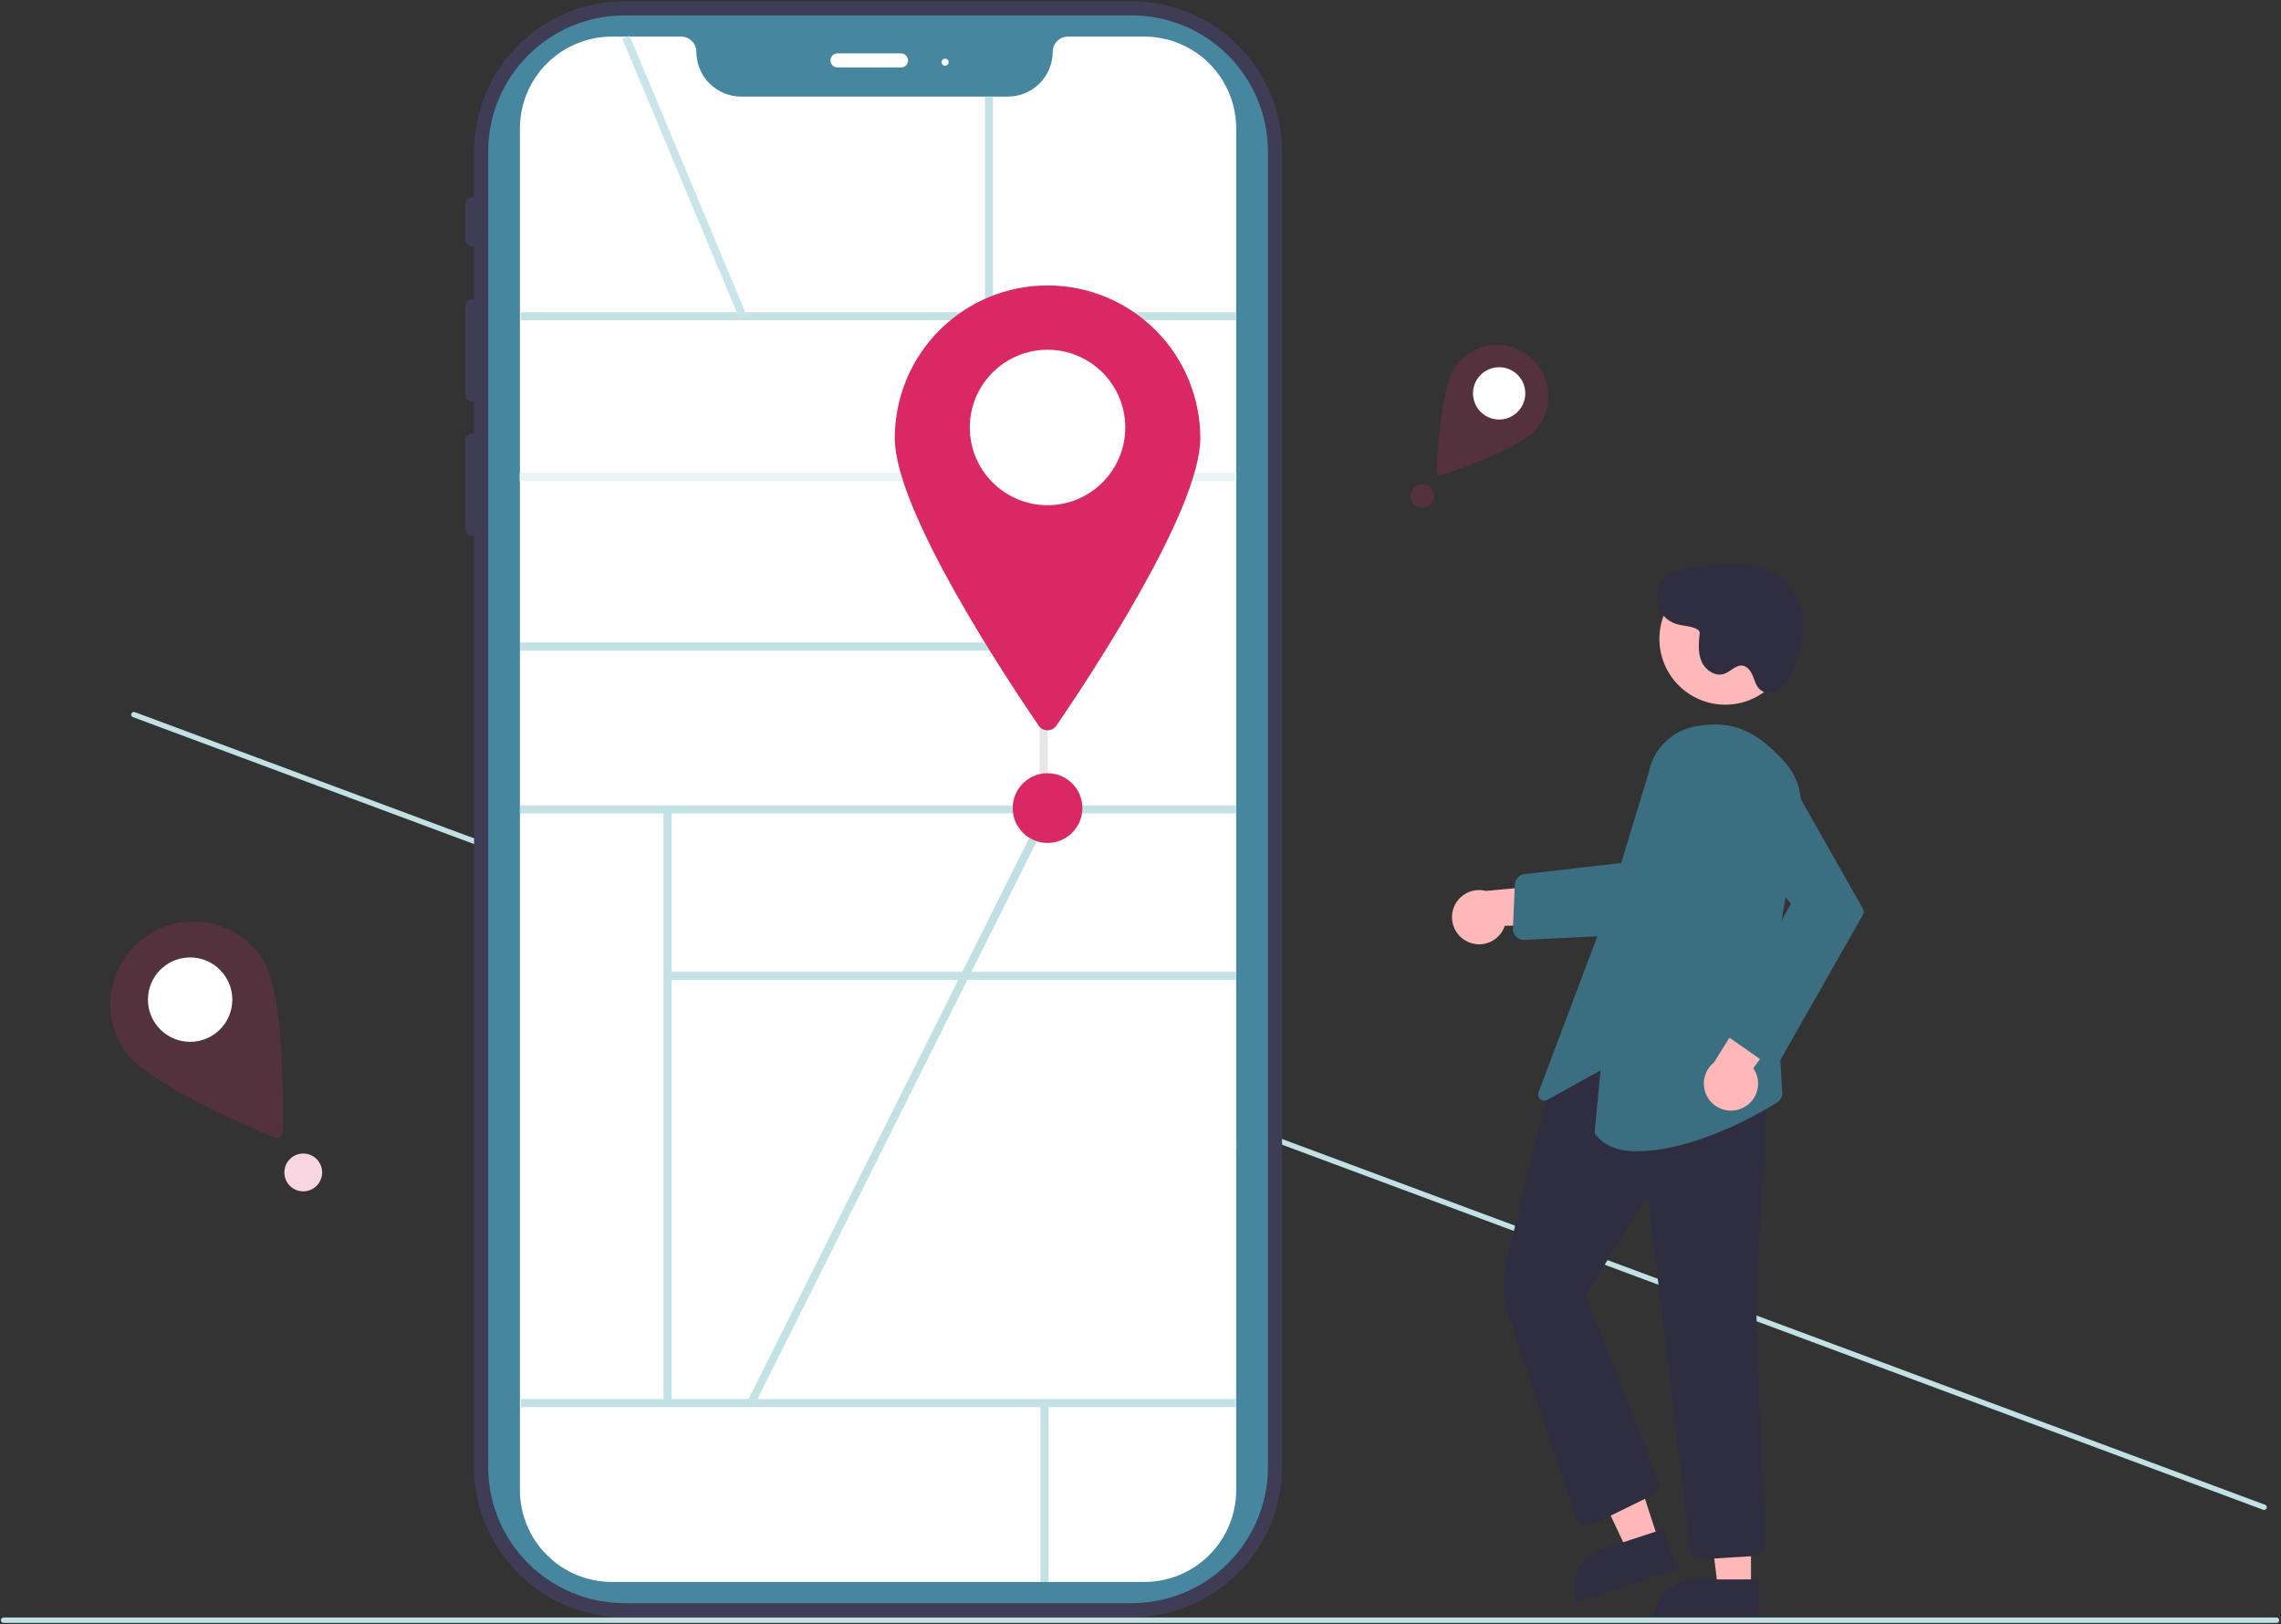 <svg width="851" height="606" viewBox="0 0 851 606" fill="none" xmlns="http://www.w3.org/2000/svg">
<rect x="0" y="0" width="851" height="606" fill="#333333" stroke="none"/>
<g clip-path="url(#clip0_285_999)">
<path d="M845.645 562.71C845.552 562.958 845.365 563.16 845.124 563.27C844.883 563.38 844.608 563.39 844.359 563.299L49.598 267.563C49.35 267.47 49.149 267.283 49.039 267.042C48.929 266.801 48.92 266.526 49.012 266.278C49.104 266.03 49.291 265.829 49.532 265.718C49.773 265.608 50.047 265.597 50.296 265.689L845.057 561.424C845.305 561.517 845.506 561.705 845.616 561.946C845.726 562.187 845.737 562.462 845.645 562.71Z" fill="#C1E1E4"/>
<path d="M422.282 0.494H232.903C218.047 0.511 203.804 6.42 193.3 16.924C182.795 27.429 176.886 41.672 176.869 56.527V73.645C176.481 73.538 176.072 73.523 175.677 73.601C175.281 73.679 174.909 73.847 174.59 74.094C174.271 74.34 174.013 74.657 173.838 75.02C173.662 75.383 173.573 75.782 173.578 76.185V89.348C173.573 89.751 173.662 90.15 173.838 90.513C174.013 90.876 174.271 91.193 174.59 91.439C174.909 91.686 175.281 91.855 175.677 91.932C176.072 92.01 176.481 91.995 176.869 91.888V111.82C176.481 111.713 176.072 111.697 175.677 111.775C175.281 111.853 174.909 112.022 174.59 112.268C174.271 112.514 174.013 112.832 173.838 113.194C173.662 113.557 173.573 113.956 173.578 114.359V147.268C173.573 147.671 173.662 148.07 173.838 148.433C174.013 148.796 174.271 149.113 174.59 149.359C174.909 149.606 175.281 149.774 175.677 149.852C176.072 149.93 176.481 149.915 176.869 149.808V161.841C176.481 161.734 176.072 161.719 175.677 161.797C175.281 161.875 174.909 162.043 174.59 162.29C174.271 162.536 174.013 162.853 173.838 163.216C173.662 163.579 173.573 163.978 173.578 164.381V197.29C173.573 197.693 173.662 198.092 173.838 198.455C174.013 198.818 174.271 199.135 174.59 199.381C174.909 199.627 175.281 199.796 175.677 199.874C176.072 199.952 176.481 199.936 176.869 199.829V547.353C176.886 562.209 182.795 576.451 193.3 586.956C203.804 597.461 218.047 603.37 232.903 603.386H422.282C437.138 603.37 451.38 597.461 461.885 586.956C472.39 576.451 478.299 562.209 478.315 547.353V56.527C478.299 41.672 472.39 27.429 461.885 16.924C451.38 6.42 437.138 0.511 422.282 0.494ZM466.468 547.353C466.455 559.068 461.795 570.299 453.512 578.583C445.228 586.866 433.997 591.526 422.282 591.539H232.903C221.188 591.526 209.957 586.866 201.673 578.583C193.389 570.299 188.73 559.068 188.717 547.353V56.527C188.73 44.813 193.389 33.581 201.673 25.298C209.957 17.014 221.188 12.355 232.903 12.341H422.282C433.997 12.355 445.228 17.014 453.512 25.298C461.795 33.581 466.455 44.813 466.468 56.527V547.353Z" fill="#3F3D56"/>
<path d="M422.282 598.121H232.903C219.443 598.106 206.539 592.752 197.021 583.235C187.504 573.717 182.15 560.813 182.135 547.353V56.528C182.15 43.068 187.504 30.164 197.021 20.646C206.539 11.129 219.443 5.775 232.903 5.76H422.282C435.742 5.775 448.646 11.129 458.164 20.646C467.681 30.164 473.035 43.068 473.05 56.528V547.353C473.035 560.813 467.681 573.717 458.164 583.235C448.646 592.752 435.742 598.106 422.282 598.121Z" fill="#46879F"/>
<path d="M426.962 590.222H228.223C219.145 590.212 210.442 586.601 204.023 580.182C197.604 573.763 193.993 565.06 193.982 555.982V47.898C193.993 38.82 197.604 30.117 204.023 23.698C210.442 17.278 219.145 13.668 228.223 13.657H254.141C255.641 13.659 257.08 14.256 258.141 15.317C259.202 16.378 259.799 17.816 259.8 19.317C259.805 23.749 261.568 27.999 264.703 31.133C267.837 34.267 272.086 36.03 276.519 36.035H376.034C380.466 36.03 384.716 34.267 387.85 31.133C390.985 27.999 392.748 23.749 392.753 19.317C392.754 17.816 393.351 16.378 394.412 15.317C395.473 14.256 396.911 13.659 398.412 13.657H426.962C436.04 13.668 444.744 17.278 451.163 23.698C457.582 30.117 461.193 38.82 461.203 47.898V555.982C461.193 565.06 457.582 573.763 451.163 580.182C444.744 586.601 436.041 590.212 426.962 590.222Z" fill="white"/>
<path d="M336.149 25.176H312.455C311.757 25.176 311.087 24.898 310.593 24.404C310.1 23.911 309.822 23.241 309.822 22.543C309.822 21.845 310.1 21.175 310.593 20.681C311.087 20.188 311.757 19.91 312.455 19.91H336.149C336.848 19.91 337.517 20.188 338.011 20.681C338.505 21.175 338.782 21.845 338.782 22.543C338.782 23.241 338.505 23.911 338.011 24.404C337.517 24.898 336.848 25.176 336.149 25.176Z" fill="white"/>
<path d="M352.603 24.517C353.33 24.517 353.92 23.928 353.92 23.201C353.92 22.474 353.33 21.885 352.603 21.885C351.876 21.885 351.287 22.474 351.287 23.201C351.287 23.928 351.876 24.517 352.603 24.517Z" fill="white"/>
<path d="M461.262 116.494H194.262V119.494H461.262V116.494Z" fill="#C2E2E5"/>
<path d="M461.263 176.494H193.877V179.494H461.263V176.494Z" fill="#E8F4F5"/>
<path d="M461.187 300.494H193.992V303.494H461.187V300.494Z" fill="#C2E2E5"/>
<path d="M461.258 424.994H194.328V427.994H461.258V424.994Z" fill="white"/>
<path d="M461.158 521.994H194.328V524.994H461.158V521.994Z" fill="#C2E1E5"/>
<path d="M390.869 117.994H387.869V301.994H390.869V117.994Z" fill="#E6E6E6"/>
<path d="M250.555 301.94H247.555V522.994H250.555V301.94Z" fill="#C2E1E5"/>
<path d="M461.203 362.576H249.055V365.576H461.203V362.576Z" fill="#C2E2E5"/>
<path d="M391.191 522.994H388.191V590.223H391.191V522.994Z" fill="#C2E1E5"/>
<path d="M388.871 239.723H194.035V242.723H388.871V239.723Z" fill="#C2E1E5"/>
<path d="M234.897 13.332L232.17 14.473L275.735 118.573L278.462 117.432L234.897 13.332Z" fill="#C9E5E9"/>
<path d="M370.461 36.035H367.461V117.994H370.461V36.035Z" fill="#C2E2E5"/>
<path d="M447.818 163.494C447.818 190.374 406.259 253.01 394.114 270.741C393.747 271.277 393.256 271.715 392.681 272.018C392.107 272.321 391.468 272.48 390.818 272.48C390.169 272.48 389.53 272.321 388.955 272.018C388.381 271.715 387.889 271.277 387.523 270.741C375.378 253.01 333.818 190.374 333.818 163.494C333.818 148.377 339.824 133.879 350.513 123.189C361.203 112.499 375.701 106.494 390.818 106.494C405.936 106.494 420.434 112.499 431.123 123.189C441.813 133.879 447.818 148.377 447.818 163.494Z" fill="#D92863"/>
<path d="M390.818 188.494C406.835 188.494 419.818 175.51 419.818 159.494C419.818 143.478 406.835 130.494 390.818 130.494C374.802 130.494 361.818 143.478 361.818 159.494C361.818 175.51 374.802 188.494 390.818 188.494Z" fill="white"/>
<path d="M388.918 302.857L279.092 522.289L281.774 523.632L391.6 304.199L388.918 302.857Z" fill="#E6E6E6"/>
<path d="M388.918 302.857L279.092 522.289L281.774 523.632L391.6 304.199L388.918 302.857Z" fill="url(#paint0_linear_285_999)" fill-opacity="0.2"/>
<path d="M547.088 351.124C548.383 351.82 549.814 352.224 551.282 352.307C552.75 352.39 554.218 352.15 555.583 351.604C556.948 351.058 558.177 350.22 559.183 349.148C560.188 348.076 560.947 346.796 561.405 345.399L597.134 344.781L586.645 329.458L554.324 332.394C551.926 331.78 549.386 332.067 547.186 333.201C544.986 334.335 543.278 336.236 542.386 338.545C541.494 340.854 541.48 343.41 542.347 345.728C543.213 348.047 544.9 349.967 547.088 351.124H547.088Z" fill="#FFB8B8"/>
<path d="M568.537 350.678C567.983 350.678 567.435 350.566 566.926 350.348C566.417 350.131 565.957 349.812 565.574 349.412C565.191 349.012 564.893 348.539 564.698 348.02C564.503 347.502 564.415 346.95 564.439 346.396L565.161 330.013C565.2 329.037 565.588 328.108 566.254 327.394C566.92 326.679 567.82 326.228 568.79 326.12L610.181 321.373L608.794 348.675L568.74 350.672C568.672 350.676 568.604 350.678 568.537 350.678Z" fill="#3B6E81"/>
<path d="M618.945 575.249L607.291 579.055L587.064 535.915L604.264 530.298L618.945 575.249Z" fill="#FFB8B8"/>
<path d="M625.608 585.574L588.031 597.847L587.876 597.372C587.248 595.451 587.005 593.426 587.161 591.411C587.316 589.397 587.867 587.432 588.781 585.63C589.696 583.829 590.956 582.225 592.491 580.91C594.025 579.596 595.804 578.596 597.724 577.969L597.725 577.968L620.676 570.473L625.608 585.574Z" fill="#2F2E41"/>
<path d="M653.272 593.29L641.012 593.289L635.18 546.001L653.274 546.002L653.272 593.29Z" fill="#FFB8B8"/>
<path d="M656.398 605.174L616.867 605.172V604.672C616.867 602.652 617.265 600.651 618.038 598.784C618.812 596.917 619.945 595.221 621.374 593.793C622.803 592.364 624.499 591.23 626.366 590.457C628.232 589.684 630.233 589.286 632.254 589.286H632.255L656.398 589.287L656.398 605.174Z" fill="#2F2E41"/>
<path d="M634.651 581.78C633.649 581.779 632.681 581.411 631.932 580.745C631.182 580.08 630.702 579.163 630.583 578.168L614.776 446.023L591.638 483.165L618.786 552.542C619.155 553.501 619.154 554.563 618.781 555.521C618.408 556.479 617.691 557.263 616.771 557.72L593.741 568.989C593.215 569.246 592.64 569.388 592.056 569.405C591.471 569.422 590.889 569.313 590.349 569.086C589.81 568.859 589.325 568.519 588.928 568.09C588.531 567.66 588.23 567.15 588.046 566.595L562.524 489.486C560.602 483.683 560.351 477.457 561.8 471.518L578.302 403.796L578.495 403.69L615.694 383.314L615.907 383.393L659.715 399.382L655.13 486.199L658.461 576.308C658.507 577.378 658.129 578.424 657.41 579.218C656.691 580.012 655.688 580.491 654.618 580.552L634.907 581.773C634.821 581.777 634.736 581.78 634.651 581.78Z" fill="#2F2E41"/>
<path d="M610.521 429.53C603.976 429.53 598.462 427.666 595.011 422.926L594.9 422.774L597.133 399.348L577.278 410.37C576.866 410.598 576.394 410.695 575.926 410.646C575.457 410.598 575.015 410.407 574.659 410.1C574.302 409.792 574.049 409.382 573.932 408.926C573.816 408.47 573.843 407.989 574.009 407.548L598.77 341.789L615.12 288.222C615.931 283.935 618.025 279.995 621.125 276.924C624.224 273.853 628.184 271.796 632.478 271.026C647.043 268.351 655.718 273.265 665.735 284.171C668.158 286.824 669.942 289.996 670.951 293.445C671.961 296.893 672.17 300.526 671.561 304.067L662.085 358.228L664.869 406.788C665.082 407.626 665.025 408.509 664.706 409.311C664.386 410.114 663.822 410.795 663.092 411.257C655.347 416.187 631.599 429.528 610.521 429.53Z" fill="#3B6E81"/>
<path d="M643.657 262.915C657.221 262.915 668.218 251.919 668.218 238.354C668.218 224.789 657.221 213.793 643.657 213.793C630.092 213.793 619.096 224.789 619.096 238.354C619.096 251.919 630.092 262.915 643.657 262.915Z" fill="#FFB8B8"/>
<path d="M650.053 413.432C651.389 412.819 652.575 411.921 653.527 410.8C654.478 409.68 655.173 408.364 655.561 406.946C655.949 405.529 656.022 404.043 655.774 402.594C655.526 401.145 654.963 399.768 654.125 398.56L675.189 369.693L656.64 368.813L639.481 396.361C637.545 397.903 636.242 400.101 635.819 402.54C635.396 404.978 635.882 407.488 637.185 409.592C638.488 411.696 640.518 413.249 642.889 413.957C645.261 414.665 647.81 414.478 650.053 413.432Z" fill="#FFB8B8"/>
<path d="M661.461 397.142C660.433 397.289 659.388 397.04 658.536 396.446L644.591 386.722C643.752 386.142 643.161 385.269 642.934 384.275C642.706 383.281 642.859 382.238 643.362 381.351L668.188 337.18L643.219 307.124C641.907 305.546 640.939 303.712 640.375 301.739C639.812 299.766 639.665 297.697 639.944 295.664C640.224 293.632 640.923 291.679 641.999 289.931C643.074 288.184 644.501 286.679 646.19 285.513C647.878 284.347 649.791 283.545 651.806 283.159C653.821 282.773 655.895 282.81 657.895 283.269C659.895 283.727 661.777 284.598 663.423 285.824C665.068 287.05 666.44 288.605 667.452 290.39L695.022 339.051C695.217 339.398 695.32 339.789 695.319 340.186C695.319 340.584 695.216 340.975 695.021 341.321L664.445 395.109C664.163 395.605 663.781 396.036 663.323 396.376C662.864 396.715 662.341 396.956 661.785 397.082C661.677 397.107 661.569 397.127 661.461 397.142Z" fill="#3B6E81"/>
<path d="M633.841 235.219C631.41 233.404 628.045 233.687 625.164 232.736C623.45 232.17 621.914 231.163 620.711 229.816C619.508 228.469 618.68 226.829 618.311 225.061C617.942 223.293 618.044 221.459 618.607 219.743C619.171 218.028 620.175 216.49 621.52 215.285C624.631 212.497 629.057 211.864 633.202 211.354C638.882 210.656 644.617 209.956 650.312 210.512C656.007 211.067 661.74 212.991 665.903 216.917C670.493 221.246 672.754 227.691 672.769 234C672.609 240.339 670.869 246.537 667.707 252.033C666.729 254.122 665.256 255.939 663.414 257.328C661.499 258.592 658.799 258.923 656.954 257.557C655.359 256.377 654.775 254.309 654.055 252.461C653.334 250.612 652.105 248.643 650.142 248.358C647.613 247.991 645.684 250.562 643.271 251.403C639.897 252.58 636.149 249.977 634.772 246.679C633.396 243.381 633.758 239.65 634.145 236.097" fill="#2F2E41"/>
<path d="M850.328 604.494C850.327 604.759 850.222 605.013 850.034 605.2C849.847 605.388 849.593 605.493 849.328 605.494H1.328C1.063 605.494 0.809 605.389 0.621 605.201C0.433 605.014 0.328 604.759 0.328 604.494C0.328 604.229 0.433 603.975 0.621 603.787C0.809 603.6 1.063 603.494 1.328 603.494H849.328C849.593 603.495 849.847 603.6 850.034 603.788C850.222 603.975 850.327 604.229 850.328 604.494Z" fill="#C2E1E5"/>
<path d="M390.818 314.494C397.998 314.494 403.818 308.674 403.818 301.494C403.818 294.314 397.998 288.494 390.818 288.494C383.639 288.494 377.818 294.314 377.818 301.494C377.818 308.674 383.639 314.494 390.818 314.494Z" fill="#D92863"/>
<path d="M573.837 159.355C568.408 166.591 544.569 175.057 537.719 177.377C537.512 177.447 537.291 177.466 537.075 177.432C536.859 177.397 536.655 177.311 536.48 177.179C536.306 177.048 536.166 176.877 536.072 176.679C535.979 176.481 535.935 176.264 535.945 176.046C536.257 168.82 537.721 143.565 543.15 136.329C546.203 132.26 550.748 129.57 555.785 128.851C560.821 128.133 565.937 129.445 570.007 132.498C574.076 135.552 576.766 140.097 577.484 145.133C578.202 150.17 576.891 155.285 573.837 159.355Z" fill="#D92863" fill-opacity="0.2"/>
<path d="M559.303 156.525C564.693 156.525 569.062 152.156 569.062 146.765C569.062 141.375 564.693 137.006 559.303 137.006C553.913 137.006 549.543 141.375 549.543 146.765C549.543 152.156 553.913 156.525 559.303 156.525Z" fill="white"/>
<path d="M530.621 189.365C533.037 189.365 534.996 187.406 534.996 184.99C534.996 182.574 533.037 180.615 530.621 180.615C528.205 180.615 526.246 182.574 526.246 184.99C526.246 187.406 528.205 189.365 530.621 189.365Z" fill="#D92863" fill-opacity="0.2"/>
<path d="M98.006 357.835C105.995 370.041 105.74 410.835 105.495 422.496C105.488 422.848 105.395 423.194 105.224 423.502C105.053 423.81 104.81 424.072 104.515 424.265C104.22 424.458 103.883 424.576 103.532 424.609C103.181 424.643 102.828 424.59 102.502 424.455C91.717 420.014 54.229 403.923 46.24 391.717C44.012 388.318 42.476 384.514 41.719 380.521C40.962 376.528 40.999 372.425 41.829 368.447C42.658 364.468 44.263 360.692 46.553 357.334C48.842 353.976 51.77 351.102 55.171 348.877C58.571 346.651 62.377 345.117 66.37 344.363C70.364 343.608 74.467 343.648 78.445 344.48C82.423 345.312 86.198 346.92 89.554 349.211C92.91 351.503 95.782 354.433 98.006 357.835Z" fill="#DA2D67" fill-opacity="0.2"/>
<path d="M70.934 388.698C79.626 388.698 86.672 381.651 86.672 372.959C86.672 364.267 79.626 357.221 70.934 357.221C62.242 357.221 55.195 364.267 55.195 372.959C55.195 381.651 62.242 388.698 70.934 388.698Z" fill="white"/>
<path d="M113.137 444.495C117.034 444.495 120.192 441.336 120.192 437.44C120.192 433.543 117.034 430.385 113.137 430.385C109.241 430.385 106.082 433.543 106.082 437.44C106.082 441.336 109.241 444.495 113.137 444.495Z" fill="#F8D5E1"/>
</g>
<defs>
<linearGradient id="paint0_linear_285_999" x1="280.851" y1="522.115" x2="390.319" y2="303.399" gradientUnits="userSpaceOnUse">
<stop stop-color="#36D7E2"/>
<stop offset="1" stop-color="#23C1D9"/>
</linearGradient>
<clipPath id="clip0_285_999">
<rect width="850" height="605" fill="white" transform="translate(0.328 0.494)"/>
</clipPath>
</defs>
</svg>
